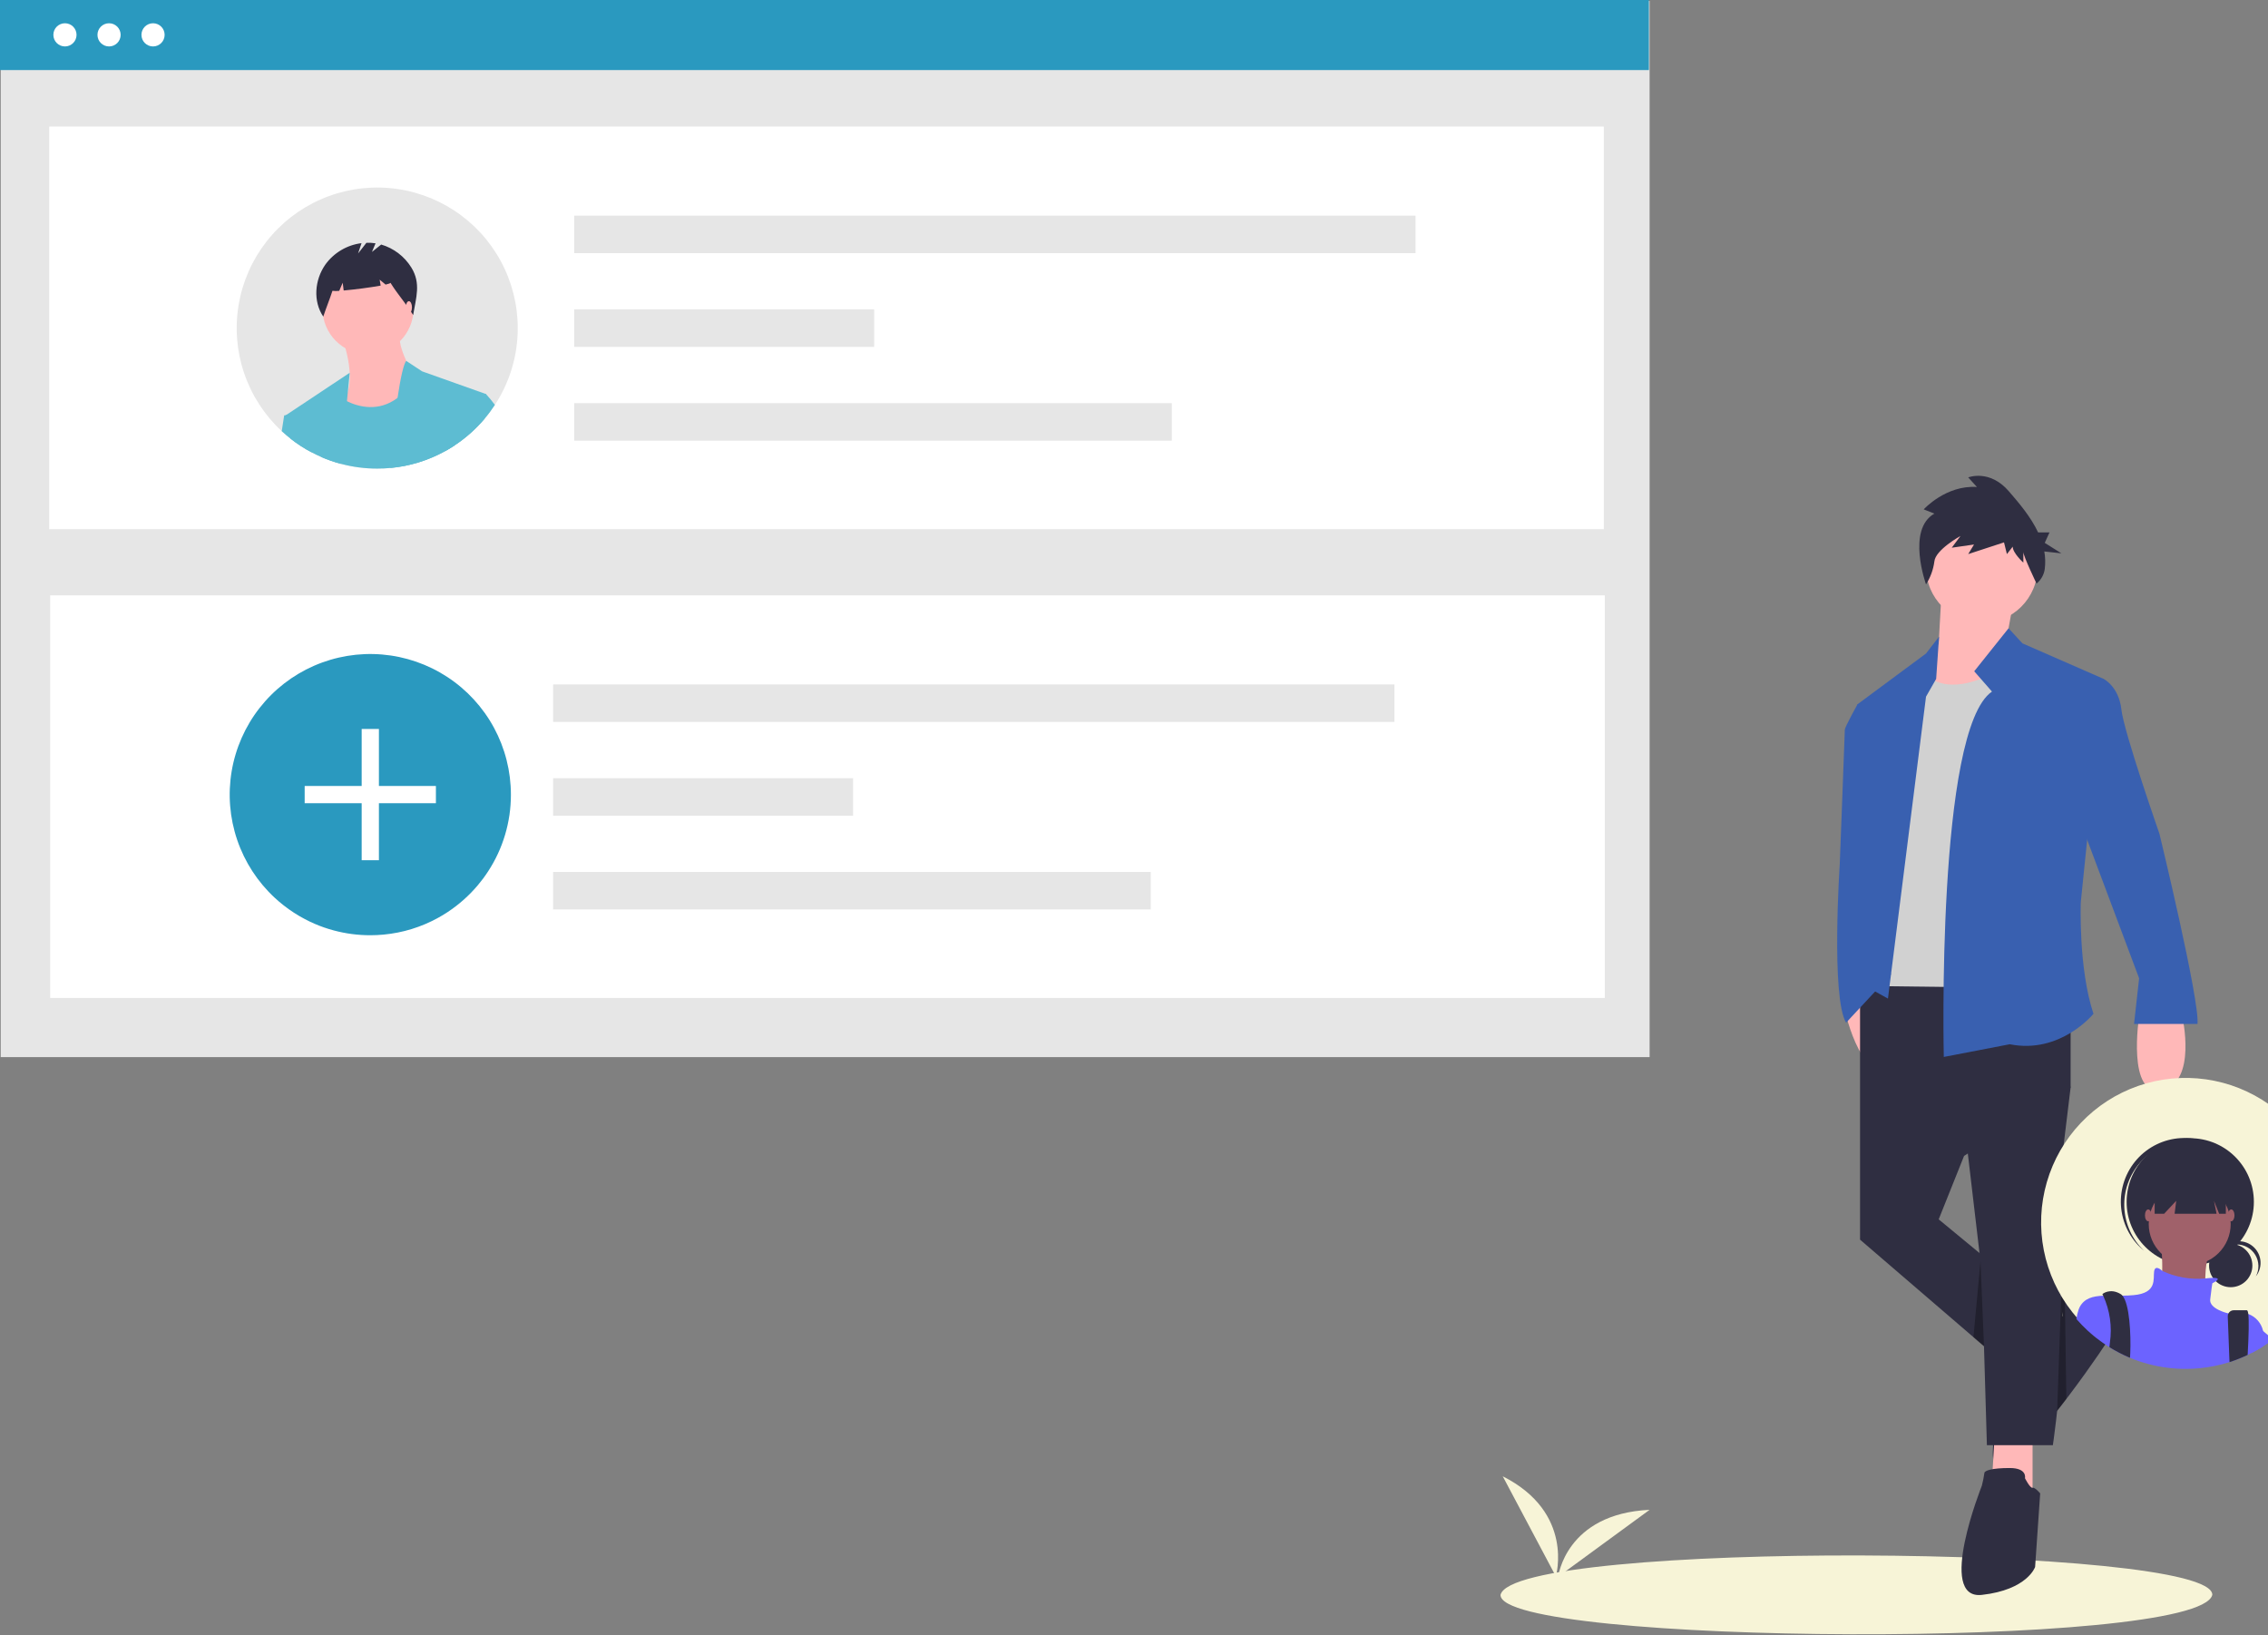 <svg width="584" height="421" viewBox="0 0 584 421" fill="none" xmlns="http://www.w3.org/2000/svg">
<rect x="0" y="0" width="584" height="421" fill="#808080" stroke="none"/>
<g clip-path="url(#clip0)">
<path d="M400.622 405.845C400.622 405.845 405.499 389.432 386.95 380.088L400.622 405.845Z" fill="#F7F4D7"/>
<path d="M401.231 405.932C401.231 405.932 403.165 389.734 424.768 388.719L401.231 405.932Z" fill="#F7F4D7"/>
<path d="M569.659 410.613C566.228 424.728 386.105 423.543 386.378 410.613C389.808 396.498 569.932 397.683 569.659 410.613Z" fill="#F7F4D7"/>
<path d="M62.194 40.291C63.8 40.291 65.102 38.989 65.102 37.383C65.102 35.776 63.8 34.474 62.194 34.474C60.588 34.474 59.286 35.776 59.286 37.383C59.286 38.989 60.588 40.291 62.194 40.291Z" fill="white"/>
<path d="M73.232 40.291C74.838 40.291 76.141 38.989 76.141 37.383C76.141 35.776 74.838 34.474 73.232 34.474C71.626 34.474 70.324 35.776 70.324 37.383C70.324 38.989 71.626 40.291 73.232 40.291Z" fill="white"/>
<path d="M84.271 40.291C85.877 40.291 87.179 38.989 87.179 37.383C87.179 35.776 85.877 34.474 84.271 34.474C82.664 34.474 81.362 35.776 81.362 37.383C81.362 38.989 82.664 40.291 84.271 40.291Z" fill="white"/>
<path d="M424.451 44.215H55.127V46.268H424.451V44.215Z" fill="white"/>
<path d="M531.223 338.768C531.223 338.768 529.086 331.523 532.568 333.887C536.051 336.25 546.189 339.799 542.537 345.483C538.884 351.167 517.023 382.583 513.488 376.358C511.526 372.902 518.365 343.586 518.365 343.586C518.365 343.586 523.229 342.462 523.926 343.586C524.623 344.711 531.223 338.768 531.223 338.768Z" fill="#2F2E41"/>
<path d="M499.859 153.881L499.206 165.638L490.713 182.623L518.804 181.316L516.844 163.678L518.151 156.492L499.859 153.881Z" fill="#FFB8B8"/>
<path d="M496.593 174.13C496.593 174.13 501.166 179.356 512.925 173.477L522.071 217.897L523.378 257.747L484.181 256.441L484.834 215.937L496.593 174.13Z" fill="#D1D1D1"/>
<path d="M474.682 258.7C474.682 258.7 478.902 279.433 486.792 274.41C494.682 269.387 485.091 254.831 485.091 254.831L474.682 258.7Z" fill="#FFB8B8"/>
<path d="M513.578 370.117L512.925 381.223L523.377 384.489V369.464L513.578 370.117Z" fill="#FFB8B8"/>
<path d="M478.955 253.833V319.161L516.192 351.173L525.337 335.493L499.206 313.936L505.738 297.604L533.176 279.964V254.487L478.955 253.833Z" fill="#2F2E41"/>
<path d="M506.392 294.336L510.311 327.653L511.618 372.074H528.603C528.603 372.074 534.481 332.877 527.95 323.078L533.176 279.967L527.95 262.982L506.392 294.336Z" fill="#2F2E41"/>
<path d="M521.418 380.57C521.418 380.57 522.071 377.957 517.498 377.957C512.925 377.957 510.965 378.61 510.965 379.263C510.812 380.364 510.594 381.454 510.312 382.53C510.312 382.53 498.556 411.927 510.312 410.621C522.069 409.314 524.031 403.436 524.031 403.436L525.338 384.491C525.338 384.491 524.031 382.891 523.378 383.038C522.725 383.185 521.418 380.57 521.418 380.57Z" fill="#2F2E41"/>
<path d="M510.312 160.414C518.25 160.414 524.684 153.979 524.684 146.042C524.684 138.104 518.25 131.669 510.312 131.669C502.375 131.669 495.94 138.104 495.94 146.042C495.94 153.979 502.375 160.414 510.312 160.414Z" fill="#FFB8B8"/>
<path d="M512.925 178.052L508.352 172.826L517.194 161.76L520.765 165.635L541.672 174.781L535.794 232.269C535.794 232.269 535.141 249.255 539.06 261.014C539.06 261.014 530.568 271.466 517.502 268.853L500.517 272.12C500.517 272.12 498.553 187.852 512.925 178.052Z" fill="#3960B0"/>
<path d="M498.553 174.786L499.304 163.898L495.941 168.253L478.302 181.318L480.262 253.833L486.14 257.1L495.94 179.363L498.553 174.786Z" fill="#3960B0"/>
<path d="M482.874 180.666L478.301 181.319C478.301 181.319 475.035 187.197 475.035 187.852C475.035 188.506 473.728 222.476 473.728 222.476C473.728 222.476 471.442 256.773 475.362 263.306L486.927 250.863L482.874 239.461V180.666Z" fill="#3960B0"/>
<path opacity="0.3" d="M509.968 324.729L510.869 346.596L508.153 344.258L509.968 324.729Z" fill="black"/>
<path opacity="0.3" d="M531.687 333.453L530.734 333.926L529.711 363.22L532.073 360.18L531.687 333.453Z" fill="black"/>
<path d="M550.816 261.673C550.816 261.673 547.549 282.58 556.694 280.618C565.838 278.655 561.92 261.673 561.92 261.673H550.816Z" fill="#FFB8B8"/>
<path d="M535.789 174.786H541.668C541.668 174.786 545.587 176.746 546.241 182.626C546.894 188.505 556.04 214.636 556.04 214.636C556.04 214.636 566.492 257.753 565.839 263.632H549.507L550.814 251.876L533.175 204.84L535.789 174.786Z" fill="#3960B0"/>
<path d="M498.087 132.235L495.348 131.138C495.348 131.138 501.077 124.831 509.047 125.38L506.805 122.912C506.805 122.912 512.283 120.718 517.266 126.477C519.885 129.504 522.915 133.062 524.804 137.07H527.738L526.514 139.767L530.8 142.463L526.401 141.979C526.664 143.457 526.704 144.965 526.521 146.454C526.332 147.943 525.572 149.301 524.402 150.24C524.402 150.24 521.004 143.207 521.004 142.11V144.852C521.004 144.852 518.265 142.384 518.265 140.739L516.771 142.658L516.023 139.642L506.805 142.658L508.3 140.19L502.571 141.013L504.813 137.997C504.813 137.997 498.337 141.562 498.088 144.577C497.809 146.669 497.077 148.674 495.943 150.452C495.943 150.452 490.863 136.349 498.087 132.235Z" fill="#2F2E41"/>
<path d="M424.768 0.24H0.181V272.164H424.768V0.24Z" fill="#E6E6E6"/>
<path d="M424.587 0H0V18.038H424.587V0Z" fill="#2A99BF"/>
<path d="M412.978 32.587H12.673V136.247H412.978V32.587Z" fill="white"/>
<path d="M413.231 153.281H12.926V256.941H413.231V153.281Z" fill="white"/>
<path d="M364.496 55.519H147.85V65.174H364.496V55.519Z" fill="#E6E6E6"/>
<path d="M225.094 79.658H147.85V89.313H225.094V79.658Z" fill="#E6E6E6"/>
<path d="M301.735 103.796H147.85V113.452H301.735V103.796Z" fill="#E6E6E6"/>
<path d="M133.316 84.465C133.328 91.49 131.283 98.365 127.433 104.242C126.627 105.481 125.743 106.668 124.787 107.796C122.545 110.452 119.933 112.772 117.032 114.686C116.244 115.209 115.433 115.699 114.599 116.156C110.263 118.554 105.478 120.028 100.544 120.484C99.422 120.594 98.282 120.646 97.132 120.646C93.98 120.649 90.84 120.239 87.795 119.425C86.069 118.971 84.38 118.385 82.744 117.671C81.907 117.31 81.09 116.918 80.291 116.493C78.371 115.485 76.547 114.303 74.841 112.963C74.048 112.345 73.283 111.694 72.546 111.01C68.138 106.927 64.816 101.81 62.88 96.121C60.944 90.433 60.456 84.352 61.458 78.427C62.461 72.502 64.923 66.921 68.623 62.186C72.323 57.451 77.144 53.712 82.651 51.307C88.157 48.902 94.176 47.906 100.164 48.41C106.152 48.913 111.92 50.9 116.948 54.19C121.975 57.481 126.105 61.972 128.962 67.258C131.82 72.544 133.316 78.458 133.315 84.467L133.316 84.465Z" fill="#E6E6E6"/>
<path d="M88.363 87.734C88.363 87.734 91.657 96.885 89.098 102.007C86.539 107.129 93.124 112.986 93.124 112.986C93.124 112.986 110.326 104.203 108.129 99.811C105.933 95.419 102.274 89.563 103.005 85.903L88.363 87.734Z" fill="#FFB8B8"/>
<path d="M94.769 91.21C101.237 91.21 106.48 85.967 106.48 79.499C106.48 73.031 101.237 67.787 94.769 67.787C88.3 67.787 83.057 73.031 83.057 79.499C83.057 85.967 88.3 91.21 94.769 91.21Z" fill="#FFB8B8"/>
<path d="M87.795 119.423C86.069 118.969 84.38 118.383 82.744 117.669L83.058 108.779L86.351 101.456C87.091 102.036 87.883 102.547 88.717 102.981C88.918 103.091 89.118 103.195 89.34 103.3C92.429 104.792 97.475 106.105 102.365 102.445C104.163 101.046 105.688 99.329 106.866 97.38L115.998 102.554L116.478 108.161L117.034 114.686C116.245 115.208 115.434 115.698 114.601 116.155C110.265 118.553 105.479 120.027 100.545 120.484C99.424 120.593 98.283 120.645 97.133 120.645C93.98 120.648 90.841 120.237 87.795 119.423Z" fill="#5DBCD2"/>
<path d="M90.043 95.978V95.992L89.582 100.772L89.339 103.3L88.983 107.059L87.796 119.423C86.069 118.969 84.38 118.383 82.744 117.669C81.908 117.308 81.091 116.916 80.292 116.491C78.372 115.483 76.548 114.301 74.842 112.961L73.54 106.949L73.64 106.882L90.043 95.978Z" fill="#5DBCD2"/>
<path d="M114.599 116.154C110.263 118.552 105.477 120.026 100.543 120.482C100.81 116.035 101.199 111.739 101.641 107.914C101.868 105.952 102.108 104.118 102.363 102.445C103.156 97.071 104.011 93.421 104.625 92.928L108.673 95.6L125.143 101.454L124.786 107.793C122.544 110.449 119.933 112.769 117.032 114.683C116.243 115.208 115.432 115.698 114.599 116.154Z" fill="#5DBCD2"/>
<path d="M74.841 112.961C74.048 112.343 73.283 111.692 72.546 111.008L73.174 106.95L73.641 106.883L75.737 106.584L80.293 116.491C78.373 115.483 76.549 114.301 74.843 112.961H74.841Z" fill="#5DBCD2"/>
<path d="M127.434 104.241C126.627 105.48 125.743 106.668 124.787 107.796C122.545 110.451 119.934 112.772 117.033 114.686C116.244 115.208 115.433 115.698 114.6 116.155L114.168 114.269L116.477 108.163L119.29 100.726L125.144 101.461C125.956 102.347 126.72 103.275 127.434 104.241Z" fill="#5DBCD2"/>
<path d="M105.936 68.906C104.166 66.031 101.394 63.912 98.155 62.957L95.776 64.861L96.701 62.64C95.923 62.522 95.135 62.478 94.349 62.507L92.208 65.259L93.095 62.601C91.237 62.832 89.447 63.445 87.838 64.402C86.229 65.359 84.836 66.639 83.746 68.162C81.022 72.091 80.561 77.555 83.242 81.515C83.977 79.254 84.871 77.132 85.607 74.871C86.185 74.95 86.771 74.953 87.35 74.88L88.245 72.791L88.495 74.791C91.269 74.549 95.384 74.019 98.014 73.532L97.758 71.996L99.289 73.271C100.094 73.085 100.573 72.917 100.533 72.789C102.489 75.942 104.427 77.956 106.383 81.11C107.124 76.664 108.435 72.965 105.936 68.906Z" fill="#2F2E41"/>
<path d="M105.288 80.717C105.726 80.717 106.081 80.007 106.081 79.131C106.081 78.255 105.726 77.545 105.288 77.545C104.85 77.545 104.495 78.255 104.495 79.131C104.495 80.007 104.85 80.717 105.288 80.717Z" fill="#FFB8B8"/>
<path d="M131.556 204.581C131.567 211.61 129.521 218.49 125.669 224.371C124.862 225.611 123.977 226.799 123.021 227.928C120.777 230.585 118.164 232.907 115.261 234.823C114.471 235.346 113.66 235.836 112.826 236.292C108.487 238.692 103.698 240.167 98.76 240.624C97.638 240.733 96.497 240.786 95.346 240.786C92.192 240.789 89.05 240.378 86.003 239.564C84.275 239.11 82.585 238.523 80.948 237.809C80.111 237.447 79.293 237.054 78.495 236.63C76.573 235.621 74.747 234.438 73.041 233.097C72.247 232.479 71.481 231.828 70.744 231.143C66.334 227.056 63.011 221.936 61.076 216.245C59.14 210.553 58.652 204.469 59.656 198.541C60.66 192.614 63.124 187.03 66.826 182.293C70.528 177.556 75.351 173.815 80.86 171.409C86.37 169.003 92.391 168.006 98.382 168.509C104.373 169.013 110.144 171 115.175 174.292C120.206 177.583 124.337 182.076 127.197 187.364C130.057 192.652 131.555 198.569 131.556 204.581V204.581Z" fill="#2A99BF"/>
<path d="M97.568 187.679H93.129V221.473H97.568V187.679Z" fill="white"/>
<path d="M112.245 206.796V202.357H78.451V206.796H112.245Z" fill="white"/>
<path d="M359.064 176.213H142.419V185.868H359.064V176.213Z" fill="#E6E6E6"/>
<path d="M219.663 200.352H142.419V210.007H219.663V200.352Z" fill="#E6E6E6"/>
<path d="M296.304 224.49H142.419V234.146H296.304V224.49Z" fill="#E6E6E6"/>
<path d="M600 314.731C600.002 320.47 598.676 326.132 596.124 331.273C593.573 336.414 589.866 340.895 585.293 344.364C584.631 344.868 583.952 345.351 583.257 345.813C583.078 345.931 582.9 346.045 582.722 346.154C582.074 346.57 581.417 346.956 580.75 347.321C580.482 347.47 580.215 347.613 579.948 347.751C579.894 347.781 579.844 347.806 579.79 347.83C579.448 348.008 579.108 348.182 578.762 348.345C577.249 349.068 575.688 349.686 574.09 350.194C571.557 351 568.945 351.53 566.299 351.775C565.141 351.884 563.971 351.938 562.788 351.938C559.547 351.942 556.319 351.519 553.188 350.683C551.58 350.26 550.004 349.727 548.471 349.085C548.313 349.019 548.15 348.952 547.991 348.885C547.24 348.559 546.504 348.208 545.782 347.832L545.47 347.669C544.684 347.259 543.916 346.821 543.167 346.354C542.025 345.643 540.922 344.871 539.864 344.04C539.325 343.625 538.801 343.19 538.292 342.735C538.024 342.508 537.763 342.267 537.505 342.033C536.506 341.105 535.557 340.124 534.663 339.094C534.307 338.684 533.96 338.268 533.624 337.843C529.936 333.189 527.415 327.72 526.272 321.892C525.129 316.065 525.397 310.049 527.054 304.346C528.711 298.644 531.709 293.421 535.796 289.113C539.884 284.806 544.944 281.539 550.552 279.587C556.16 277.634 562.154 277.052 568.033 277.889C573.912 278.725 579.505 280.957 584.346 284.397C589.186 287.838 593.133 292.386 595.856 297.663C598.58 302.94 600.001 308.792 600.001 314.731H600Z" fill="#F7F4D7"/>
<path d="M574.401 331.402C577.481 331.402 579.978 328.905 579.978 325.825C579.978 322.745 577.481 320.248 574.401 320.248C571.321 320.248 568.824 322.745 568.824 325.825C568.824 328.905 571.321 331.402 574.401 331.402Z" fill="#2F2E41"/>
<path d="M575.955 320.402C576.92 320.402 577.869 320.652 578.708 321.129C579.548 321.605 580.249 322.292 580.744 323.12C581.239 323.949 581.51 324.892 581.531 325.857C581.552 326.822 581.322 327.776 580.864 328.626C581.348 328.021 581.7 327.322 581.898 326.573C582.097 325.825 582.137 325.043 582.016 324.278C581.896 323.513 581.618 322.782 581.199 322.131C580.78 321.479 580.23 320.922 579.584 320.495C578.938 320.068 578.211 319.78 577.447 319.649C576.684 319.519 575.902 319.549 575.151 319.738C574.4 319.926 573.696 320.269 573.085 320.745C572.474 321.22 571.969 321.818 571.601 322.499C572.122 321.845 572.785 321.316 573.539 320.953C574.293 320.59 575.119 320.401 575.956 320.402H575.955Z" fill="#2F2E41"/>
<path d="M563.979 325.813C573.027 325.813 580.362 318.478 580.362 309.43C580.362 300.382 573.027 293.048 563.979 293.048C554.931 293.048 547.597 300.382 547.597 309.43C547.597 318.478 554.931 325.813 563.979 325.813Z" fill="#2F2E41"/>
<path d="M551.122 299.266C553.944 296.091 557.89 294.137 562.126 293.817C566.363 293.496 570.558 294.834 573.826 297.548C573.692 297.42 573.559 297.292 573.421 297.168C571.814 295.729 569.94 294.622 567.904 293.909C565.869 293.196 563.712 292.892 561.559 293.014C559.406 293.137 557.298 293.683 555.357 294.622C553.415 295.561 551.678 296.874 550.245 298.486C548.812 300.098 547.712 301.977 547.007 304.015C546.302 306.053 546.006 308.21 546.136 310.363C546.267 312.516 546.822 314.622 547.768 316.56C548.714 318.498 550.034 320.23 551.651 321.656C551.79 321.78 551.933 321.897 552.075 322.015C548.997 319.087 547.178 315.078 547 310.833C546.822 306.589 548.3 302.441 551.122 299.266H551.122Z" fill="#2F2E41"/>
<path d="M563.84 325.674C569.668 325.674 574.392 320.95 574.392 315.123C574.392 309.296 569.668 304.572 563.84 304.572C558.013 304.572 553.289 309.296 553.289 315.123C553.289 320.95 558.013 325.674 563.84 325.674Z" fill="#A0616A"/>
<path d="M556.343 318.455C556.343 318.455 557.731 331.228 555.51 332.616C553.289 334.004 568.283 335.948 568.283 335.948C568.283 335.948 566.061 322.064 571.615 318.455L556.343 318.455Z" fill="#A0616A"/>
<path d="M582.721 342.614V346.648C582.073 347.063 581.416 347.45 580.749 347.815C580.482 347.963 580.215 348.107 579.947 348.245V348.324H579.789C579.448 348.502 579.107 348.675 578.76 348.838C577.247 349.561 575.687 350.179 574.089 350.687C571.556 351.493 568.944 352.024 566.297 352.269C565.139 352.378 563.969 352.432 562.787 352.432C559.546 352.435 556.318 352.013 553.186 351.176C551.579 350.754 550.003 350.22 548.47 349.579C548.311 349.512 548.148 349.445 547.99 349.379C547.239 349.052 546.502 348.701 545.78 348.326L545.469 348.163C544.683 347.753 543.915 347.314 543.165 346.848C542.023 346.137 540.921 345.364 539.863 344.534C539.324 344.118 538.8 343.683 538.29 343.229C538.023 343.001 537.761 342.761 537.504 342.527C536.504 341.599 535.555 340.618 534.661 339.587C534.779 338.749 534.974 337.923 535.244 337.121L535.25 337.116C535.325 336.906 535.415 336.701 535.517 336.503C536.713 334.263 538.873 333.709 541.563 333.591C543.076 333.524 544.752 333.596 546.527 333.576C547.462 333.572 548.426 333.537 549.399 333.448C555.51 332.894 554.398 329.285 554.676 327.342C554.948 325.458 556.644 327.09 556.758 327.198L556.763 327.203C560.221 328.823 564.048 329.495 567.851 329.151H567.856C568.507 329.068 569.162 329.018 569.818 329.003C571.539 328.983 571.163 329.477 570.574 329.882C570.284 330.072 569.982 330.242 569.67 330.391C569.67 330.391 569.393 332.057 569.116 334.559C568.849 336.952 573.432 338.074 573.813 338.158C573.82 338.164 573.828 338.167 573.837 338.168C575.512 337.733 577.274 337.778 578.925 338.296C579.867 338.643 580.707 339.219 581.37 339.973C582.033 340.727 582.498 341.634 582.721 342.612V342.614Z" fill="#6C63FF"/>
<path d="M548.535 348.324C548.52 348.774 548.496 349.192 548.468 349.58C548.31 349.513 548.147 349.446 547.989 349.379C547.237 349.053 546.501 348.702 545.779 348.327L545.468 348.164C544.682 347.754 543.914 347.315 543.164 346.848C543.187 346.454 543.229 346.062 543.292 345.672C543.892 341.564 543.292 337.369 541.562 333.594C541.428 333.323 541.35 333.174 541.35 333.174C541.35 333.174 543.293 331.508 546.066 333.174C546.241 333.283 546.396 333.42 546.526 333.58C548.367 335.757 548.727 343.608 548.535 348.324Z" fill="#2F2E41"/>
<path d="M578.786 348.324C578.781 348.492 578.771 348.665 578.761 348.838C577.248 349.561 575.687 350.179 574.089 350.687L573.995 348.324L573.639 338.941C573.624 338.67 573.684 338.4 573.812 338.16C573.939 337.911 574.133 337.703 574.372 337.557C574.61 337.412 574.885 337.335 575.164 337.336H578.555C578.724 337.336 578.842 337.677 578.921 338.295C579.137 340.014 579.033 343.855 578.786 348.324Z" fill="#2F2E41"/>
<path d="M554.816 301.934V312.488H557.26L560.369 309.156L559.953 312.488H570.754L570.086 309.156L571.422 312.488H573.144V301.934H554.816Z" fill="#2F2E41"/>
<path d="M553.15 314.429C553.61 314.429 553.983 313.745 553.983 312.902C553.983 312.058 553.61 311.375 553.15 311.375C552.69 311.375 552.317 312.058 552.317 312.902C552.317 313.745 552.69 314.429 553.15 314.429Z" fill="#A0616A"/>
<path d="M574.531 314.429C574.991 314.429 575.364 313.745 575.364 312.902C575.364 312.058 574.991 311.375 574.531 311.375C574.071 311.375 573.698 312.058 573.698 312.902C573.698 313.745 574.071 314.429 574.531 314.429Z" fill="#A0616A"/>
<path d="M585.292 344.858C584.629 345.363 583.95 345.846 583.255 346.307C583.077 346.426 582.899 346.54 582.721 346.649C582.073 347.064 581.416 347.45 580.748 347.816C580.481 347.964 580.214 348.107 579.947 348.246V340.39C579.947 340.39 581.019 341.245 582.72 342.67C583.468 343.297 584.338 344.038 585.292 344.858Z" fill="#6C63FF"/>
<path d="M28.081 11.957C29.729 11.957 31.065 10.621 31.065 8.973C31.065 7.325 29.729 5.989 28.081 5.989C26.433 5.989 25.097 7.325 25.097 8.973C25.097 10.621 26.433 11.957 28.081 11.957Z" fill="white"/>
<path d="M39.407 11.957C41.055 11.957 42.391 10.621 42.391 8.973C42.391 7.325 41.055 5.989 39.407 5.989C37.759 5.989 36.423 7.325 36.423 8.973C36.423 10.621 37.759 11.957 39.407 11.957Z" fill="white"/>
<path d="M16.726 11.957C18.373 11.957 19.709 10.621 19.709 8.973C19.709 7.325 18.373 5.989 16.726 5.989C15.078 5.989 13.742 7.325 13.742 8.973C13.742 10.621 15.078 11.957 16.726 11.957Z" fill="white"/>
</g>
<defs>
<clipPath id="clip0">
<rect width="600" height="420.76" fill="white"/>
</clipPath>
</defs>
</svg>
